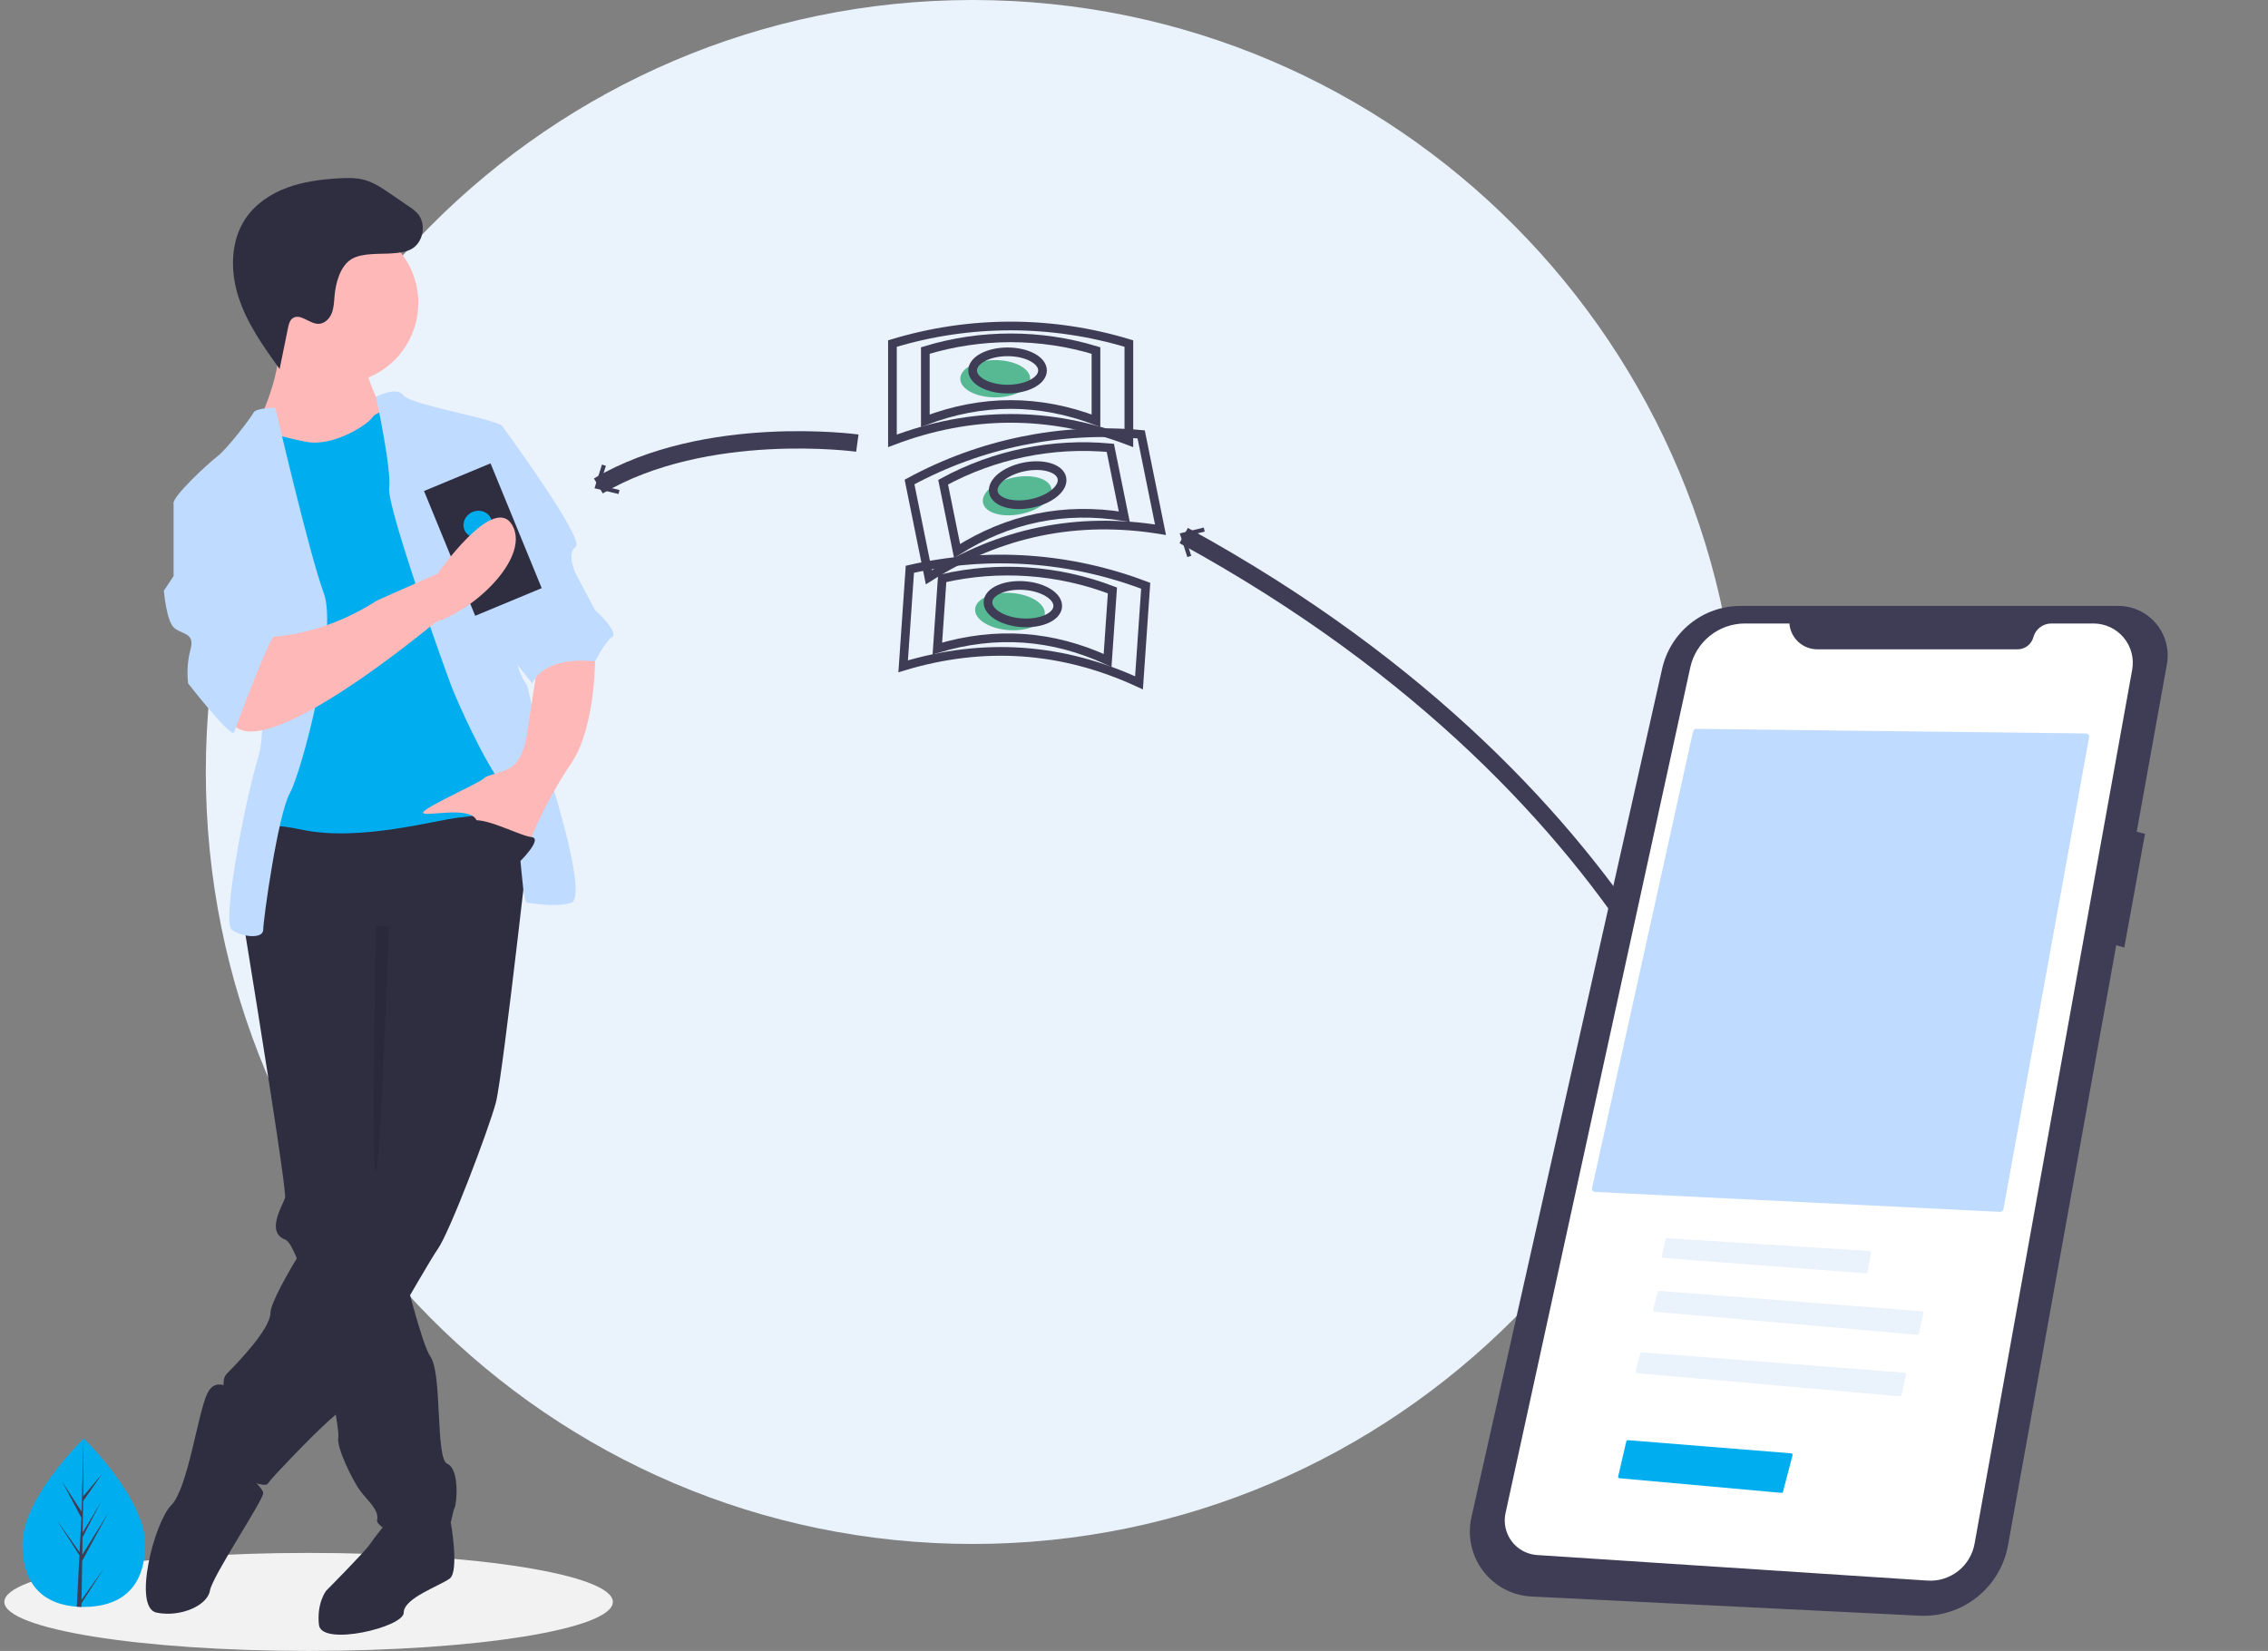 <svg width="261" height="190" viewBox="0 0 261 190" fill="none" xmlns="http://www.w3.org/2000/svg">
<rect x="0" y="0" width="261" height="190" fill="#808080" stroke="none"/>
<g clip-path="url(#clip0_739_2508)">
<path d="M111.928 177.69C160.664 177.69 200.172 137.913 200.172 88.845C200.172 39.777 160.664 0 111.928 0C63.193 0 23.685 39.777 23.685 88.845C23.685 137.913 63.193 177.69 111.928 177.69Z" fill="#EAF2FC"/>
<path d="M35.514 190C54.851 190 70.527 187.475 70.527 184.36C70.527 181.245 54.851 178.719 35.514 178.719C16.176 178.719 0.5 181.245 0.5 184.36C0.5 187.475 16.176 190 35.514 190Z" fill="#F2F2F2"/>
<path d="M201.223 134.542C201.223 134.542 192.268 92.287 136.218 61.634" stroke="#3F3D56" stroke-width="2" stroke-miterlimit="10"/>
<path d="M138.527 60.713L138.639 61.176L136.372 61.73L137.086 63.966L136.636 64.111L135.766 61.387L138.527 60.713Z" fill="#3F3D56"/>
<path d="M16.699 177.717C16.699 183.068 13.539 184.937 9.641 184.937C9.551 184.937 9.461 184.936 9.371 184.934C9.19 184.93 9.011 184.922 8.834 184.909C5.316 184.659 2.583 182.694 2.583 177.717C2.583 172.566 9.121 166.066 9.612 165.585L9.613 165.584C9.632 165.566 9.641 165.557 9.641 165.557C9.641 165.557 16.699 172.365 16.699 177.717Z" fill="#00AEEF"/>
<path d="M9.384 184.118L11.966 180.487L9.378 184.517L9.371 184.934C9.19 184.93 9.011 184.922 8.835 184.91L9.113 179.555L9.111 179.514L9.116 179.506L9.142 179L6.547 174.96L9.15 178.621L9.156 178.728L9.366 174.683L7.145 170.508L9.393 173.973L9.612 165.585L9.613 165.557V165.584L9.576 172.198L11.788 169.576L9.567 172.768L9.509 176.39L11.573 172.914L9.5 176.923L9.468 178.937L12.465 174.099L9.457 179.64L9.384 184.118Z" fill="#3F3D56"/>
<path d="M50.365 176.33L51.874 175.201C51.874 175.201 52.874 180.821 51.759 181.664C50.643 182.506 46.461 183.909 46.461 185.593C46.461 187.277 36.982 189.523 36.703 186.997C36.425 184.471 37.54 183.067 37.54 183.067C37.54 183.067 42.001 178.576 42.558 177.734C43.116 176.892 44.51 175.207 44.51 175.207L50.365 176.33Z" fill="#2F2E41"/>
<path d="M28.061 106.436C28.061 106.436 28.102 106.683 28.175 107.135C28.242 107.537 28.334 108.104 28.445 108.803C29.616 115.997 33.032 137.176 32.8 137.875C32.521 138.717 30.57 141.804 32.8 142.646C33.015 142.728 33.246 142.992 33.494 143.407C33.973 144.302 34.368 145.24 34.674 146.208C36.004 150.093 37.425 156.311 38.248 160.617C38.608 162.509 38.853 164.03 38.925 164.827C38.95 165.011 38.953 165.198 38.934 165.383C38.655 166.506 40.606 170.436 41.443 171.558C42.279 172.681 43.673 173.804 43.395 174.927C43.116 176.05 50.364 179.137 51.201 177.172C52.037 175.207 52.037 174.085 52.316 173.523C52.595 172.962 52.874 169.032 51.48 168.471C50.086 167.909 50.922 158.085 49.528 156.12C49.062 155.466 48.352 153.251 47.607 150.587C47.314 149.543 47.019 148.432 46.729 147.317C45.552 142.75 44.51 138.155 44.51 138.155L44.788 105.314L29.454 103.349L29.061 104.222L28.278 105.954L28.061 106.436Z" fill="#2F2E41"/>
<path d="M27.224 160.331C27.224 160.331 24.994 158.085 23.878 160.331C22.763 162.576 21.648 171.278 19.697 173.243C17.745 175.208 15.236 185.032 18.024 185.593C20.812 186.155 23.878 184.751 24.157 183.067C24.436 181.383 30.291 172.681 30.291 171.839C30.291 170.997 26.388 167.909 26.388 167.909L27.224 160.331Z" fill="#2F2E41"/>
<path d="M61.517 90.998C61.517 90.998 57.892 123.84 57.056 126.927C56.219 130.015 51.759 141.804 50.365 143.769C48.971 145.734 40.049 161.734 38.934 162.576C37.819 163.418 35.588 165.664 35.588 165.664C35.588 165.664 31.406 169.874 30.849 170.716C30.291 171.558 25.552 169.032 25.273 167.348C24.994 165.664 25.552 162.857 25.83 161.734C26.109 160.611 25.273 158.927 26.109 158.085C26.946 157.243 31.128 153.032 31.128 151.067C31.128 149.103 38.376 137.594 41.164 135.068C43.952 132.541 43.395 128.331 43.395 128.331V111.208L28.061 106.436C28.061 106.436 28.897 92.963 30.849 92.963C32.8 92.963 58.45 88.472 61.517 90.998Z" fill="#2F2E41"/>
<path d="M38.934 44.121C44.015 44.121 48.134 39.974 48.134 34.858C48.134 29.742 44.015 25.595 38.934 25.595C33.852 25.595 29.733 29.742 29.733 34.858C29.733 39.974 33.852 44.121 38.934 44.121Z" fill="#FFB8B8"/>
<path d="M42.001 42.156C42.001 42.156 43.116 46.367 44.51 47.49C45.904 48.612 40.885 53.384 40.885 53.384L31.406 53.946L29.733 48.612C29.733 48.612 32.8 42.437 31.964 38.507C31.127 34.578 42.001 42.156 42.001 42.156Z" fill="#FFB8B8"/>
<path d="M45.904 46.928C45.904 46.928 43.395 47.209 42.837 48.051C42.279 48.893 38.376 51.419 35.309 50.858C32.242 50.297 30.291 49.455 29.733 49.735C29.176 50.016 28.061 55.911 28.061 55.911L31.127 64.893L30.57 89.594L29.733 96.331C29.733 96.331 28.061 94.086 34.752 95.489C41.443 96.893 50.086 94.366 52.874 94.086C55.662 93.805 60.401 92.963 60.68 91.279C60.959 89.594 59.844 83.419 59.844 83.419L55.383 64.612L52.595 54.507L45.904 46.928Z" fill="#00AEEF"/>
<path d="M43.267 45.661C43.267 45.661 45.625 44.402 46.461 45.525C47.298 46.648 57.892 48.332 57.892 49.174C57.892 50.016 60.123 72.752 59.565 74.717C59.007 76.682 60.68 78.928 60.68 78.928L62.632 87.349C62.632 87.349 67.929 103.349 65.698 103.91C63.468 104.471 61.517 103.91 60.68 103.91C59.844 103.91 60.123 93.243 57.892 90.436C55.662 87.629 52.595 80.612 52.037 79.209C51.48 77.805 44.51 58.437 44.788 56.191C45.067 53.946 43.267 45.661 43.267 45.661Z" fill="#BFDBFF"/>
<path d="M31.685 46.928C31.685 46.928 29.455 46.928 29.176 47.49C28.897 48.051 26.109 51.7 24.994 52.542C23.879 53.384 19.976 57.033 19.976 57.876C19.976 58.718 28.061 64.893 28.061 64.893C28.061 64.893 31.406 81.454 29.733 87.068C28.061 92.682 25.552 106.156 26.667 106.998C27.782 107.84 30.291 108.12 30.291 106.998C30.291 105.875 31.964 93.805 33.358 91.279C34.752 88.752 38.934 72.752 37.261 68.261C35.588 63.77 31.685 46.928 31.685 46.928Z" fill="#BFDBFF"/>
<path d="M68.487 74.718C68.487 74.718 68.765 83.419 65.699 87.91C62.632 92.401 60.68 97.454 60.68 97.454C60.68 97.454 55.662 96.051 54.825 94.366C53.989 92.682 48.692 94.086 48.692 93.524C48.692 92.963 55.104 90.156 55.662 89.594C56.219 89.033 58.171 89.033 59.286 87.91C60.401 86.788 60.68 84.261 60.68 84.261L61.795 76.963L68.487 74.718Z" fill="#FFB8B8"/>
<path d="M45.271 29.147C45.978 29.082 46.708 29.011 47.334 28.671C48.736 27.91 49.107 25.743 48.04 24.553C47.746 24.25 47.417 23.983 47.06 23.759L44.941 22.307C44.004 21.665 43.044 21.012 41.951 20.709C40.962 20.435 39.918 20.463 38.894 20.527C36.907 20.652 34.908 20.908 33.039 21.599C31.171 22.29 29.427 23.445 28.295 25.094C26.501 27.708 26.476 31.233 27.465 34.251C28.453 37.269 30.33 39.897 32.18 42.471L33.14 37.756C33.225 37.336 33.336 36.876 33.683 36.627C34.545 36.01 35.6 37.278 36.658 37.27C37.338 37.264 37.909 36.702 38.166 36.068C38.424 35.434 38.441 34.733 38.501 34.051C38.627 32.606 39.128 30.597 40.487 29.8C41.753 29.058 43.848 29.277 45.271 29.147Z" fill="#2F2E41"/>
<path opacity="0.1" d="M44.754 106.663C44.754 106.663 43.813 134.085 43.255 134.927C42.697 135.769 43.255 106.577 43.255 106.577L44.754 106.663Z" fill="black"/>
<path d="M55.662 49.174H57.892C57.892 49.174 67.371 62.086 66.256 62.928C65.141 63.77 66.256 66.016 66.256 66.016L68.486 70.226C68.486 70.226 71.274 72.752 70.438 73.314C69.602 73.875 68.486 76.121 68.486 76.121C68.486 76.121 62.91 75.279 61.238 78.647L57.622 74.051L55.662 49.174Z" fill="#BFDBFF"/>
<path d="M56.45 53.327L48.796 56.509L54.686 70.869L62.339 67.687L56.45 53.327Z" fill="#2F2E41"/>
<path d="M55.553 61.749C56.398 61.398 56.824 60.479 56.503 59.697C56.182 58.915 55.237 58.566 54.392 58.918C53.546 59.269 53.121 60.188 53.441 60.97C53.762 61.752 54.708 62.1 55.553 61.749Z" fill="#00AEEF"/>
<path d="M50.086 71.63C50.086 71.63 30.012 88.472 26.666 83.138C23.321 77.805 30.291 73.314 30.291 73.314C30.291 73.314 36.424 73.595 43.394 69.103L50.364 66.016C50.364 66.016 56.727 56.87 58.896 60.352C61.064 63.835 55.194 69.897 50.086 71.63Z" fill="#FFB8B8"/>
<path d="M23.042 56.753L19.976 57.876V66.296L18.86 67.981C18.86 67.981 19.139 71.349 19.976 72.191C20.812 73.033 22.485 72.752 21.927 74.717C21.592 75.998 21.497 77.331 21.648 78.647C21.648 78.647 26.667 85.103 26.945 84.261C27.224 83.419 31.128 73.033 31.685 73.033C32.243 73.033 26.109 56.753 26.109 56.753H23.042Z" fill="#BFDBFF"/>
<path d="M59.704 99.279C59.704 99.279 62.587 96.472 61.145 96.331C59.704 96.191 54.686 93.384 53.849 94.787C53.013 96.191 59.704 99.279 59.704 99.279Z" fill="#2F2E41"/>
<path d="M114.531 45.733C116.752 45.733 118.553 44.773 118.553 43.589C118.553 42.405 116.752 41.445 114.531 41.445C112.31 41.445 110.509 42.405 110.509 43.589C110.509 44.773 112.31 45.733 114.531 45.733Z" fill="#57B894"/>
<path d="M129.909 50.735C120.84 47.286 111.771 47.286 102.702 50.735V39.54C111.573 36.844 121.037 36.844 129.909 39.54V50.735Z" stroke="#3F3D56" stroke-miterlimit="10"/>
<path d="M126.123 48.419C119.578 45.931 113.033 45.931 106.487 48.419V40.34C112.89 38.394 119.721 38.394 126.123 40.34V48.419Z" stroke="#3F3D56" stroke-miterlimit="10"/>
<path d="M115.951 44.78C118.172 44.78 119.972 43.82 119.972 42.636C119.972 41.452 118.172 40.492 115.951 40.492C113.729 40.492 111.929 41.452 111.929 42.636C111.929 43.82 113.729 44.78 115.951 44.78Z" stroke="#3F3D56" stroke-miterlimit="10"/>
<path d="M117.488 59.158C119.664 58.711 121.238 57.408 121.003 56.248C120.768 55.088 118.813 54.51 116.636 54.957C114.46 55.404 112.886 56.707 113.122 57.867C113.357 59.027 115.312 59.605 117.488 59.158Z" fill="#57B894"/>
<path d="M133.549 60.963C123.978 59.41 115.092 61.236 106.892 66.441L104.668 55.472C112.825 51.045 122.098 49.139 131.325 49.994L133.549 60.963Z" stroke="#3F3D56" stroke-miterlimit="10"/>
<path d="M129.38 59.456C122.472 58.336 116.059 59.654 110.14 63.41L108.536 55.493C114.423 52.298 121.115 50.923 127.775 51.54L129.38 59.456Z" stroke="#3F3D56" stroke-miterlimit="10"/>
<path d="M118.69 57.939C120.866 57.492 122.44 56.189 122.204 55.029C121.969 53.868 120.014 53.291 117.838 53.738C115.662 54.185 114.088 55.488 114.323 56.648C114.558 57.808 116.513 58.386 118.69 57.939Z" stroke="#3F3D56" stroke-miterlimit="10"/>
<path d="M120.24 70.663C120.322 69.482 118.592 68.398 116.376 68.243C114.16 68.088 112.298 68.92 112.216 70.101C112.135 71.282 113.865 72.365 116.08 72.52C118.296 72.676 120.159 71.844 120.24 70.663Z" fill="#57B894"/>
<path d="M131.076 78.585C122.267 74.511 113.22 73.877 103.935 76.684L104.707 65.516C113.743 63.447 123.184 64.108 131.848 67.417L131.076 78.585Z" stroke="#3F3D56" stroke-miterlimit="10"/>
<path d="M127.46 76.011C121.102 73.07 114.572 72.613 107.871 74.638L108.428 66.578C114.95 65.085 121.764 65.562 128.017 67.951L127.46 76.011Z" stroke="#3F3D56" stroke-miterlimit="10"/>
<path d="M121.722 69.812C121.804 68.63 120.074 67.547 117.858 67.392C115.642 67.237 113.78 68.068 113.698 69.249C113.616 70.43 115.347 71.514 117.562 71.669C119.778 71.824 121.641 70.993 121.722 69.812Z" stroke="#3F3D56" stroke-miterlimit="10"/>
<path d="M98.662 50.995C98.662 50.995 81.274 48.6 68.857 55.926" stroke="#3F3D56" stroke-width="2" stroke-miterlimit="10"/>
<path d="M69.275 53.464L69.727 53.608L69.021 55.847L71.291 56.392L71.18 56.856L68.416 56.191L69.275 53.464Z" fill="#3F3D56"/>
<path d="M243.723 69.735H200.287C198.191 69.735 196.157 70.45 194.52 71.763C192.883 73.076 191.74 74.909 191.279 76.96L169.331 174.615C169.092 175.68 169.088 176.785 169.319 177.852C169.55 178.919 170.011 179.922 170.67 180.792C171.329 181.661 172.169 182.375 173.132 182.884C174.095 183.393 175.157 183.685 176.244 183.739L220.898 185.946C223.289 186.064 225.641 185.305 227.515 183.811C229.39 182.318 230.659 180.191 231.085 177.828L243.535 108.785L244.462 109.05L246.845 95.964L245.891 95.725L249.366 76.453C249.515 75.627 249.481 74.779 249.266 73.968C249.05 73.158 248.659 72.405 248.12 71.763C247.582 71.121 246.908 70.607 246.149 70.256C245.389 69.906 244.561 69.727 243.725 69.734L243.723 69.735Z" fill="#3F3D56"/>
<path d="M205.922 71.755H200.806C199.337 71.755 197.911 72.257 196.767 73.178C195.623 74.098 194.828 75.382 194.515 76.816L173.256 174.137C173.133 174.698 173.133 175.278 173.256 175.838C173.379 176.398 173.621 176.926 173.966 177.384C174.312 177.842 174.752 178.22 175.257 178.493C175.762 178.766 176.321 178.926 176.894 178.964L221.807 181.904C223.074 181.987 224.327 181.601 225.327 180.82C226.328 180.039 227.005 178.917 227.23 177.669L245.37 77.078C245.488 76.427 245.461 75.758 245.291 75.118C245.121 74.479 244.813 73.884 244.389 73.377C243.964 72.869 243.433 72.461 242.833 72.181C242.233 71.901 241.578 71.755 240.916 71.755H236.063C235.593 71.755 235.136 71.91 234.763 72.195C234.39 72.481 234.122 72.881 234 73.334C233.892 73.734 233.655 74.088 233.326 74.34C232.997 74.592 232.593 74.728 232.178 74.728H209.137C208.324 74.728 207.542 74.422 206.946 73.871C206.35 73.32 205.984 72.564 205.922 71.755Z" fill="white"/>
<path d="M230.184 139.468C230.271 139.471 230.356 139.443 230.424 139.388C230.491 139.334 230.537 139.257 230.553 139.172L240.417 84.838C240.426 84.787 240.424 84.734 240.411 84.683C240.398 84.632 240.374 84.585 240.341 84.544C240.309 84.503 240.267 84.471 240.22 84.448C240.174 84.425 240.122 84.413 240.07 84.412L195.192 83.883H195.188C195.107 83.884 195.028 83.912 194.964 83.963C194.901 84.014 194.857 84.086 194.84 84.165L183.211 136.735C183.2 136.787 183.2 136.84 183.211 136.891C183.222 136.942 183.244 136.991 183.276 137.033C183.307 137.075 183.347 137.109 183.393 137.133C183.439 137.158 183.49 137.172 183.542 137.175L230.184 139.468Z" fill="#BFDBFF"/>
<path d="M191.824 142.5C191.784 142.5 191.745 142.515 191.714 142.541C191.682 142.568 191.66 142.605 191.651 142.647L191.238 144.538C191.232 144.565 191.232 144.592 191.237 144.619C191.242 144.646 191.253 144.672 191.268 144.694C191.283 144.716 191.303 144.734 191.325 144.747C191.348 144.761 191.373 144.769 191.398 144.771L214.738 146.542C214.782 146.545 214.824 146.531 214.859 146.503C214.893 146.475 214.917 146.434 214.926 146.389L215.323 144.201C215.328 144.174 215.327 144.147 215.321 144.121C215.315 144.094 215.304 144.07 215.289 144.048C215.273 144.027 215.254 144.01 215.231 143.997C215.209 143.984 215.184 143.977 215.159 143.975L191.835 142.5L191.824 142.5Z" fill="#EAF2FC"/>
<path d="M220.641 153.616C220.684 153.62 220.727 153.607 220.761 153.579C220.796 153.551 220.821 153.511 220.831 153.465L221.344 151.156C221.35 151.128 221.351 151.098 221.346 151.07C221.341 151.041 221.33 151.014 221.315 150.99C221.299 150.967 221.279 150.947 221.256 150.933C221.233 150.919 221.208 150.911 221.182 150.909L190.955 148.564C190.914 148.561 190.874 148.573 190.84 148.599C190.806 148.625 190.781 148.663 190.77 148.707L190.237 150.702C190.229 150.731 190.228 150.761 190.232 150.79C190.236 150.819 190.246 150.847 190.261 150.872C190.276 150.896 190.296 150.917 190.319 150.932C190.343 150.947 190.369 150.956 190.395 150.958L220.641 153.616Z" fill="#EAF2FC"/>
<path d="M218.634 160.691C218.677 160.695 218.719 160.681 218.754 160.654C218.789 160.626 218.813 160.585 218.824 160.539L219.337 158.23C219.343 158.202 219.344 158.173 219.338 158.144C219.333 158.115 219.323 158.088 219.307 158.065C219.292 158.041 219.272 158.022 219.249 158.008C219.226 157.994 219.2 157.985 219.174 157.983L188.948 155.639C188.907 155.635 188.866 155.647 188.832 155.673C188.799 155.699 188.774 155.738 188.763 155.781L188.23 157.776C188.222 157.805 188.22 157.835 188.224 157.864C188.229 157.894 188.239 157.922 188.254 157.946C188.269 157.971 188.289 157.991 188.312 158.006C188.335 158.021 188.361 158.03 188.388 158.032L218.634 160.691Z" fill="#EAF2FC"/>
<path d="M204.995 171.808C205.038 171.812 205.082 171.801 205.118 171.777C205.154 171.752 205.179 171.717 205.189 171.676L206.286 167.474C206.293 167.449 206.293 167.424 206.288 167.399C206.283 167.374 206.273 167.35 206.258 167.33C206.242 167.309 206.222 167.292 206.199 167.28C206.176 167.267 206.151 167.259 206.124 167.257L187.348 165.745C187.304 165.742 187.261 165.754 187.225 165.779C187.19 165.804 187.165 165.84 187.154 165.881L186.219 169.914C186.213 169.938 186.213 169.963 186.218 169.987C186.223 170.012 186.234 170.035 186.249 170.055C186.265 170.075 186.284 170.091 186.307 170.104C186.329 170.116 186.354 170.123 186.38 170.126L204.995 171.808Z" fill="#00AEEF"/>
</g>
<defs>
<clipPath id="clip0_739_2508">
<rect width="260" height="190" fill="white" transform="translate(0.5)"/>
</clipPath>
</defs>
</svg>
